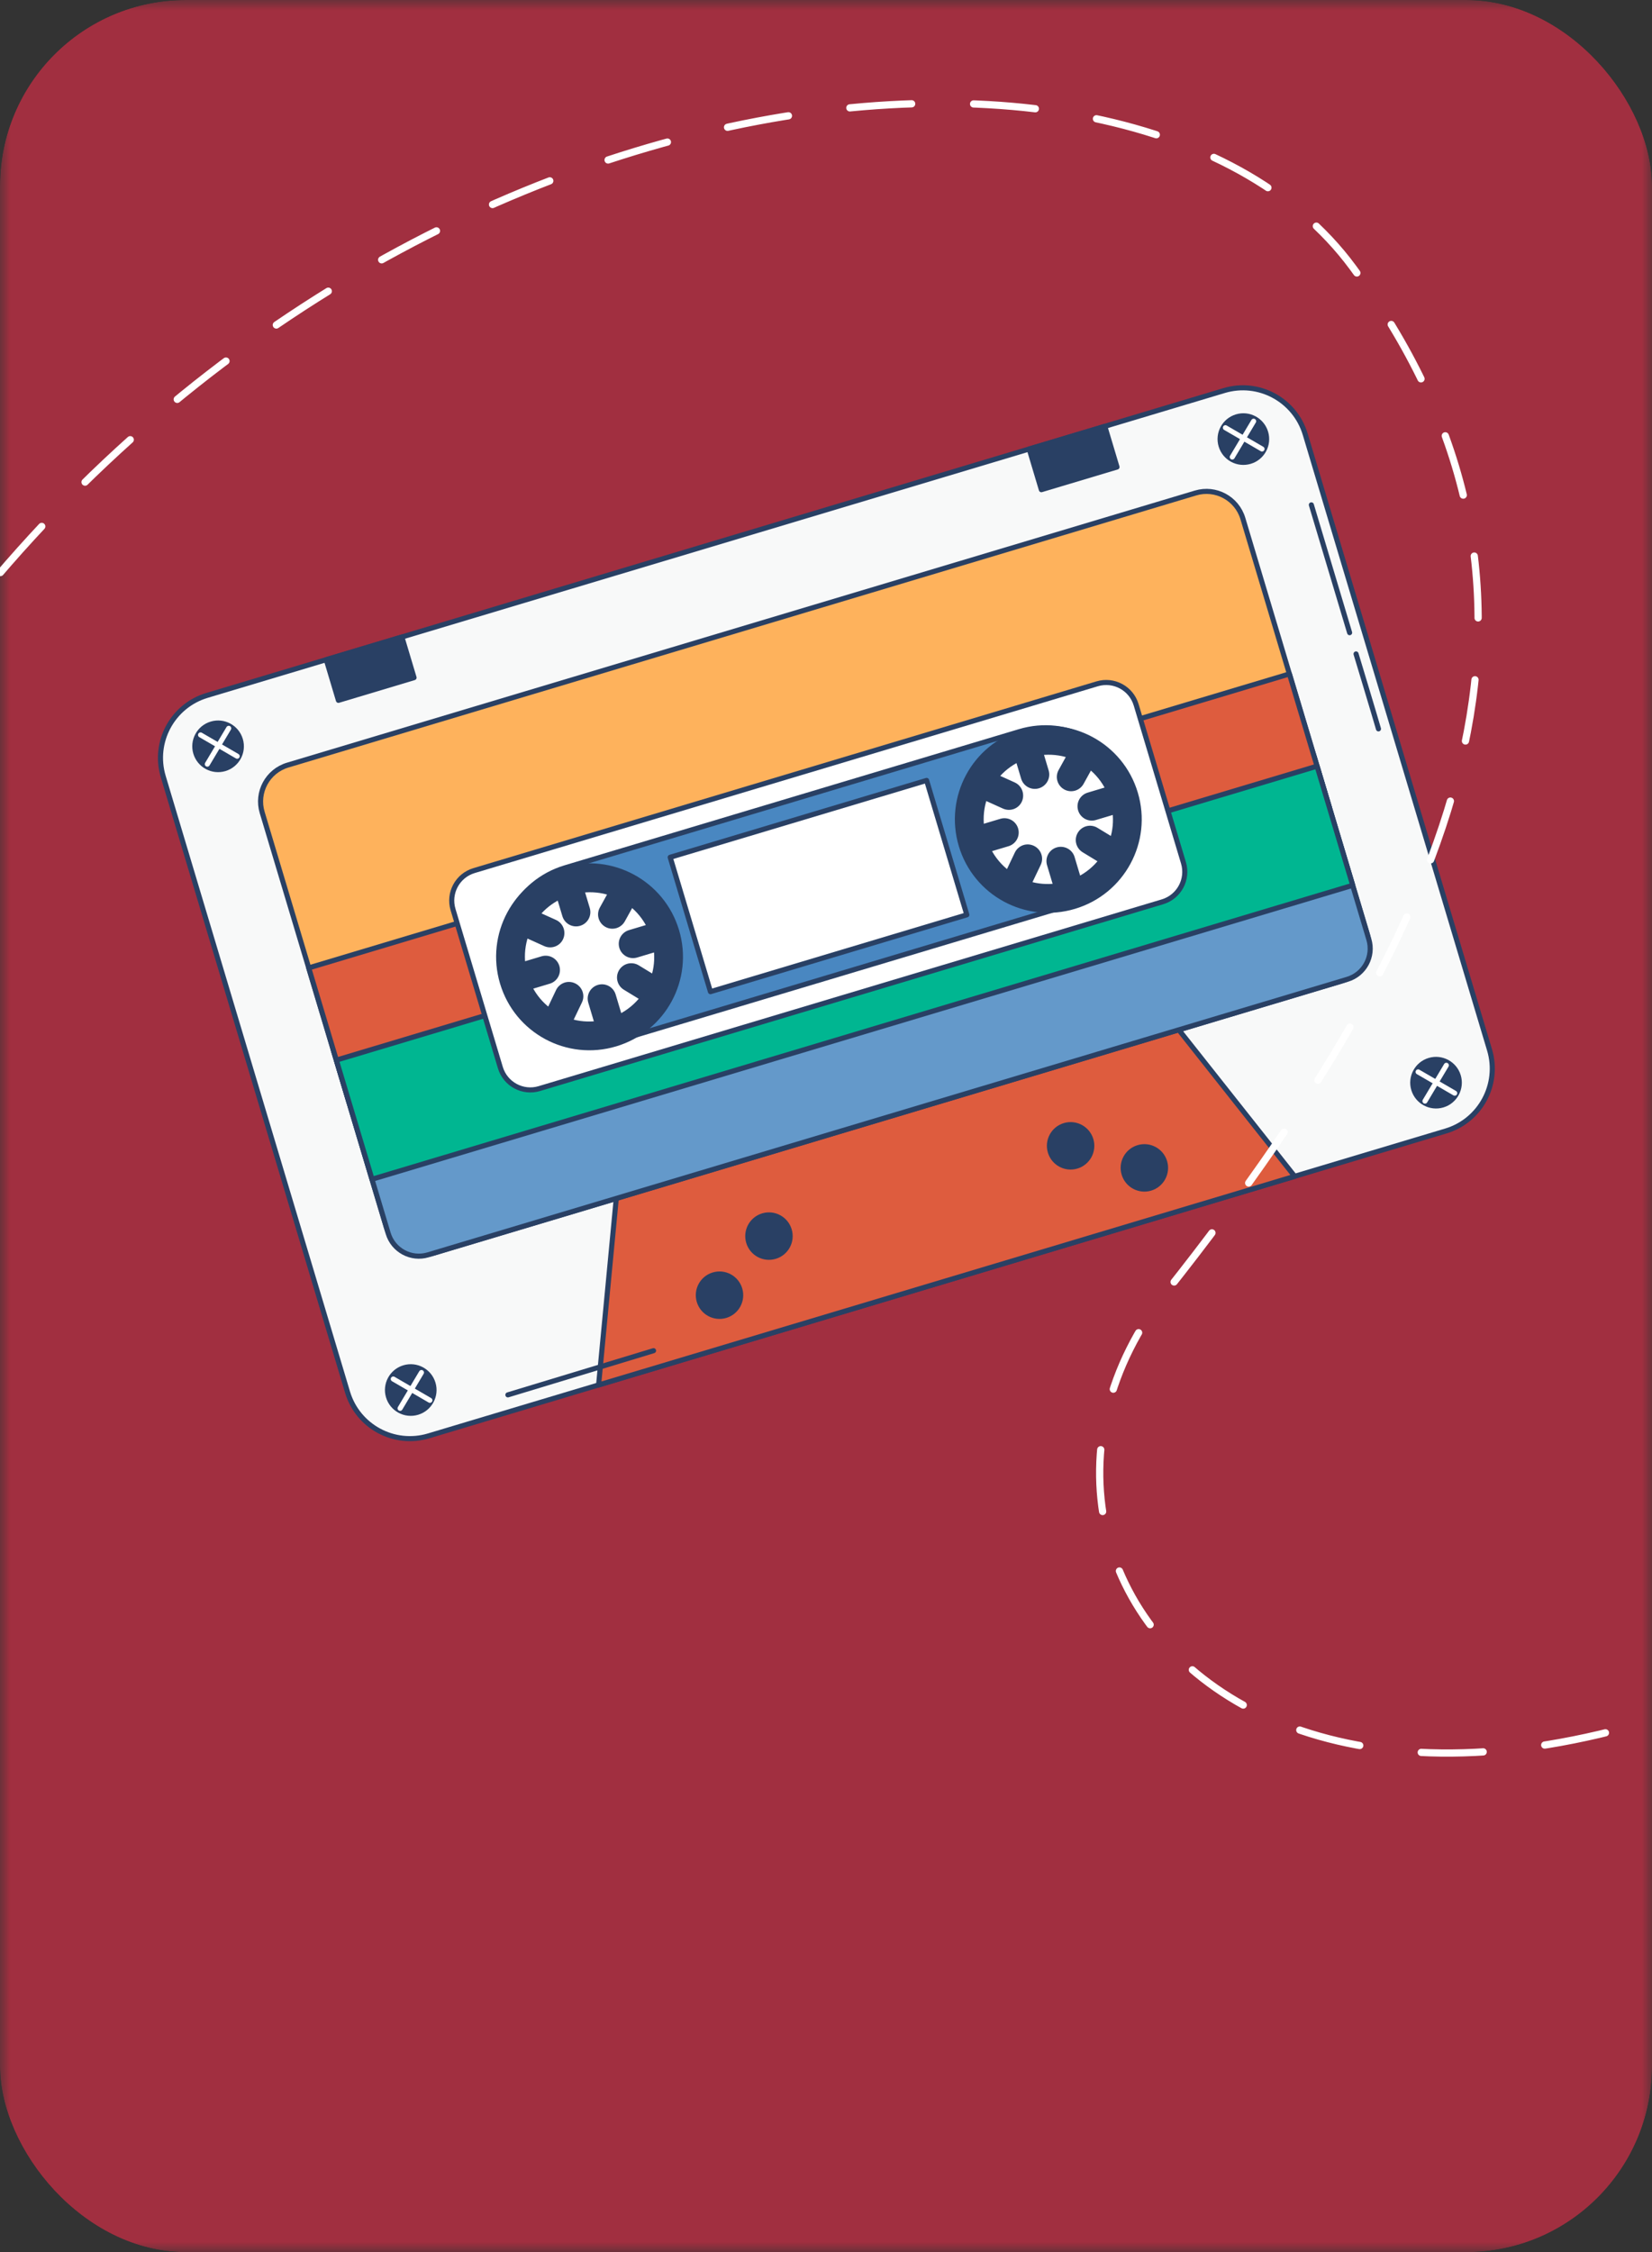 <svg width="80" height="109" viewBox="0 0 80 109" fill="none" xmlns="http://www.w3.org/2000/svg">
<rect x="0" y="0" width="80" height="109" fill="#333333" stroke="none"/>
<g clip-path="url(#clip0_5194_20204)">
<mask id="mask0_5194_20204" style="mask-type:luminance" maskUnits="userSpaceOnUse" x="0" y="0" width="80" height="109">
<path d="M80 0H0V109H80V0Z" fill="white"/>
</mask>
<g mask="url(#mask0_5194_20204)">
<path d="M0 0H80V109H0V0Z" fill="#A12F40"/>
</g>
<path d="M7.905 37.584C7.405 35.915 8.353 34.157 10.021 33.657L59.281 18.902C60.95 18.402 62.707 19.35 63.207 21.018L72.132 50.812C72.632 52.481 71.684 54.239 70.016 54.738L20.756 69.494C19.087 69.994 17.329 69.046 16.83 67.378L7.905 37.584Z" fill="#F8F9F9" stroke="#294064" stroke-width="0.246" stroke-miterlimit="10" stroke-linejoin="round"/>
<path d="M15.799 31.927L19.462 30.829L20.051 32.797L16.388 33.895L15.799 31.927Z" fill="#294064" stroke="#294064" stroke-width="0.246" stroke-miterlimit="10" stroke-linejoin="round"/>
<path d="M49.84 21.732L53.503 20.635L54.092 22.603L50.429 23.7L49.84 21.732Z" fill="#294064" stroke="#294064" stroke-width="0.246" stroke-miterlimit="10" stroke-linejoin="round"/>
<path d="M59.132 21.574C58.953 20.978 59.292 20.35 59.888 20.172C60.484 19.993 61.112 20.332 61.291 20.928C61.469 21.524 61.131 22.152 60.535 22.33C59.938 22.509 59.31 22.171 59.132 21.574Z" fill="#294064" stroke="#294064" stroke-width="0.246" stroke-miterlimit="10" stroke-linejoin="round"/>
<path d="M68.462 52.723C68.283 52.127 68.622 51.499 69.218 51.32C69.814 51.142 70.442 51.48 70.621 52.076C70.799 52.672 70.461 53.3 69.865 53.479C69.269 53.657 68.641 53.319 68.462 52.723Z" fill="#294064" stroke="#294064" stroke-width="0.246" stroke-miterlimit="10" stroke-linejoin="round"/>
<path d="M18.812 67.598C18.633 67.002 18.971 66.374 19.568 66.195C20.164 66.017 20.792 66.355 20.97 66.951C21.149 67.547 20.81 68.175 20.214 68.354C19.618 68.532 18.99 68.194 18.812 67.598Z" fill="#294064" stroke="#294064" stroke-width="0.246" stroke-miterlimit="10" stroke-linejoin="round"/>
<path d="M9.481 36.444C9.303 35.847 9.641 35.219 10.238 35.041C10.834 34.862 11.462 35.201 11.64 35.797C11.819 36.393 11.48 37.021 10.884 37.2C10.288 37.378 9.66 37.04 9.481 36.444Z" fill="#294064" stroke="#294064" stroke-width="0.246" stroke-miterlimit="10" stroke-linejoin="round"/>
<path d="M30.014 56.194L56.159 48.673L62.697 56.932L28.988 67.03L30.014 56.194Z" fill="#DE5C3E" stroke="#294064" stroke-width="0.246" stroke-miterlimit="10" stroke-linejoin="round"/>
<path d="M50.863 55.75C50.7 55.207 51.008 54.636 51.551 54.473C52.093 54.311 52.665 54.619 52.828 55.161C52.99 55.704 52.682 56.276 52.139 56.438C51.597 56.601 51.025 56.292 50.863 55.75Z" fill="#294064" stroke="#294064" stroke-width="0.246" stroke-miterlimit="10" stroke-linejoin="round"/>
<path d="M54.435 56.817C54.272 56.275 54.58 55.703 55.123 55.541C55.666 55.378 56.237 55.686 56.4 56.229C56.562 56.771 56.254 57.343 55.712 57.506C55.169 57.668 54.597 57.36 54.435 56.817Z" fill="#294064" stroke="#294064" stroke-width="0.246" stroke-miterlimit="10" stroke-linejoin="round"/>
<path d="M38.22 59.531C38.058 58.988 37.486 58.68 36.943 58.842C36.401 59.005 36.093 59.577 36.255 60.119C36.418 60.662 36.989 60.97 37.532 60.807C38.075 60.645 38.383 60.073 38.22 59.531Z" fill="#294064" stroke="#294064" stroke-width="0.246" stroke-miterlimit="10" stroke-linejoin="round"/>
<path d="M35.825 62.39C35.663 61.847 35.091 61.539 34.549 61.702C34.006 61.864 33.698 62.436 33.861 62.978C34.023 63.521 34.595 63.829 35.137 63.667C35.68 63.504 35.988 62.932 35.825 62.39Z" fill="#294064" stroke="#294064" stroke-width="0.246" stroke-miterlimit="10" stroke-linejoin="round"/>
<path d="M12.696 39.32C12.404 38.347 12.957 37.321 13.93 37.03L57.897 23.86C58.87 23.568 59.895 24.121 60.187 25.094L66.206 45.189C66.498 46.162 65.945 47.188 64.972 47.479L21.005 60.649C20.032 60.941 19.007 60.388 18.715 59.414L12.696 39.32Z" fill="#FEB25C" stroke="#294064" stroke-width="0.246" stroke-miterlimit="10" stroke-linejoin="round"/>
<path d="M16.151 50.855C15.905 50.033 16.371 49.168 17.193 48.922L61.709 35.587C62.53 35.341 63.396 35.807 63.642 36.629L66.288 45.464C66.534 46.285 66.068 47.151 65.246 47.397L20.73 60.731C19.909 60.977 19.043 60.511 18.797 59.689L16.151 50.855Z" fill="#6499CA" stroke="#294064" stroke-width="0.246" stroke-miterlimit="10" stroke-linejoin="round"/>
<path d="M14.951 46.844L62.442 32.618L64.391 39.123L16.9 53.349L14.951 46.844Z" fill="#DE5C3E" stroke="#294064" stroke-width="0.246" stroke-miterlimit="10" stroke-linejoin="round"/>
<path d="M16.289 51.307L63.78 37.081L65.507 42.847L18.016 57.073L16.289 51.307Z" fill="#00B691" stroke="#294064" stroke-width="0.246" stroke-miterlimit="10" stroke-linejoin="round"/>
<path d="M21.939 44.021C21.699 43.219 22.154 42.375 22.956 42.135L53.133 33.095C53.935 32.855 54.78 33.31 55.02 34.112L57.311 41.76C57.551 42.562 57.096 43.406 56.294 43.646L26.116 52.686C25.315 52.926 24.47 52.471 24.23 51.669L21.939 44.021Z" fill="white" stroke="#294064" stroke-width="0.246" stroke-miterlimit="10" stroke-linejoin="round"/>
<path d="M24.437 47.437C23.745 45.126 25.057 42.692 27.368 41.999L49.376 35.407C51.687 34.715 54.122 36.027 54.814 38.338C55.506 40.649 54.194 43.084 51.883 43.776L29.875 50.368C27.564 51.061 25.129 49.748 24.437 47.437Z" fill="#4987C1" stroke="#294064" stroke-width="0.246" stroke-miterlimit="10" stroke-linejoin="round"/>
<path d="M32.455 41.49L44.872 37.771L46.82 44.276L34.404 47.995L32.455 41.49Z" fill="white" stroke="#294064" stroke-width="0.246" stroke-miterlimit="10" stroke-linejoin="round"/>
<path d="M47.442 40.599C46.896 38.776 47.957 36.847 49.812 36.292C51.667 35.736 53.614 36.764 54.16 38.587C54.706 40.41 53.645 42.338 51.79 42.894C49.935 43.449 47.988 42.422 47.442 40.599Z" fill="white" stroke="#294064" stroke-width="0.246" stroke-miterlimit="10" stroke-linejoin="round"/>
<path d="M25.352 47.321C24.806 45.497 25.867 43.569 27.722 43.013C29.577 42.458 31.524 43.485 32.07 45.308C32.616 47.131 31.555 49.06 29.7 49.615C27.845 50.171 25.898 49.144 25.352 47.321Z" fill="white" stroke="#294064" stroke-width="0.246" stroke-miterlimit="10" stroke-linejoin="round"/>
<path d="M27.283 42.092C24.954 42.789 23.637 45.244 24.334 47.572C25.031 49.901 27.48 51.22 29.808 50.523C32.136 49.826 33.463 47.375 32.765 45.047C32.068 42.719 29.611 41.394 27.283 42.092ZM49.499 35.437C47.17 36.134 45.853 38.59 46.55 40.918C47.247 43.246 49.696 44.566 52.024 43.868C54.352 43.171 55.679 40.72 54.981 38.392C54.284 36.064 51.827 34.74 49.499 35.437ZM27.083 43.409L27.352 44.307C27.443 44.608 27.759 44.779 28.061 44.688C28.362 44.598 28.532 44.282 28.442 43.98L28.173 43.083C28.656 43.026 29.134 43.074 29.577 43.221L29.156 43.983C29.003 44.258 29.105 44.602 29.38 44.754C29.655 44.907 29.998 44.805 30.151 44.53L30.577 43.76C30.941 44.047 31.237 44.415 31.454 44.846L30.493 45.134C30.191 45.224 30.021 45.541 30.111 45.842C30.201 46.143 30.518 46.314 30.819 46.224L31.781 45.936C31.835 46.406 31.793 46.868 31.652 47.302L30.866 46.824C30.732 46.743 30.576 46.724 30.434 46.758C30.293 46.793 30.167 46.882 30.085 47.016C29.922 47.285 30.008 47.634 30.277 47.797L31.115 48.308C30.824 48.681 30.449 48.991 30.009 49.212L29.696 48.167C29.606 47.866 29.29 47.695 28.988 47.785C28.687 47.876 28.516 48.192 28.606 48.493L28.919 49.539C28.469 49.591 28.026 49.555 27.608 49.428L28.072 48.458C28.206 48.173 28.081 47.836 27.796 47.702C27.654 47.635 27.5 47.629 27.363 47.678C27.226 47.727 27.106 47.829 27.038 47.971L26.593 48.908C26.199 48.613 25.875 48.231 25.645 47.774L26.587 47.491C26.889 47.401 27.059 47.084 26.969 46.783C26.879 46.482 26.562 46.311 26.261 46.401L25.319 46.684C25.261 46.19 25.315 45.706 25.47 45.255L26.4 45.675C26.686 45.806 27.025 45.686 27.156 45.4C27.287 45.114 27.165 44.768 26.878 44.637L26.022 44.251C26.305 43.903 26.666 43.619 27.083 43.409ZM49.299 36.754L49.568 37.652C49.658 37.953 49.975 38.124 50.276 38.034C50.578 37.944 50.755 37.625 50.665 37.324L50.396 36.426C50.876 36.371 51.352 36.42 51.793 36.566L51.372 37.328C51.219 37.603 51.321 37.947 51.596 38.1C51.871 38.252 52.215 38.151 52.367 37.876L52.793 37.105C53.157 37.393 53.453 37.761 53.67 38.191L52.709 38.479C52.407 38.569 52.236 38.886 52.327 39.187C52.417 39.489 52.734 39.659 53.035 39.569L53.997 39.281C54.051 39.752 54.008 40.213 53.868 40.647L53.082 40.17C52.948 40.088 52.792 40.069 52.65 40.103C52.509 40.138 52.383 40.227 52.301 40.362C52.138 40.63 52.224 40.979 52.493 41.143L53.331 41.653C53.041 42.025 52.669 42.334 52.232 42.556L51.919 41.51C51.829 41.209 51.505 41.04 51.204 41.131C50.903 41.221 50.732 41.538 50.822 41.839L51.135 42.884C50.685 42.936 50.242 42.9 49.824 42.774L50.288 41.803C50.422 41.519 50.297 41.181 50.013 41.047C49.87 40.98 49.716 40.974 49.579 41.023C49.442 41.073 49.322 41.174 49.255 41.316L48.809 42.253C48.416 41.959 48.091 41.576 47.861 41.119L48.803 40.837C49.105 40.746 49.275 40.43 49.185 40.128C49.095 39.827 48.778 39.656 48.477 39.747L47.534 40.029C47.477 39.535 47.531 39.051 47.686 38.6L48.616 39.02C48.902 39.151 49.241 39.031 49.372 38.745C49.502 38.459 49.38 38.114 49.094 37.983L48.238 37.596C48.522 37.248 48.882 36.964 49.299 36.754Z" fill="#294064" stroke="#294064" stroke-width="0.246" stroke-miterlimit="10" stroke-linecap="round" stroke-linejoin="round"/>
<path d="M63.504 24.434L65.357 30.621" stroke="#294064" stroke-width="0.246" stroke-miterlimit="10" stroke-linecap="round" stroke-linejoin="round"/>
<path d="M65.668 31.649C65.668 31.649 66.542 34.538 66.754 35.276" stroke="#294064" stroke-width="0.246" stroke-miterlimit="10" stroke-linecap="round" stroke-linejoin="round"/>
<path d="M24.595 67.509L31.649 65.37" stroke="#294064" stroke-width="0.246" stroke-miterlimit="10" stroke-linecap="round" stroke-linejoin="round"/>
<path d="M59.674 22.119L60.708 20.387" stroke="white" stroke-width="0.246" stroke-miterlimit="10" stroke-linecap="round" stroke-linejoin="round"/>
<path d="M59.342 20.701L61.114 21.73" stroke="white" stroke-width="0.246" stroke-miterlimit="10" stroke-linecap="round" stroke-linejoin="round"/>
<path d="M10.041 36.982L11.075 35.25" stroke="white" stroke-width="0.246" stroke-miterlimit="10" stroke-linecap="round" stroke-linejoin="round"/>
<path d="M9.713 35.57L11.485 36.599" stroke="white" stroke-width="0.246" stroke-miterlimit="10" stroke-linecap="round" stroke-linejoin="round"/>
<path d="M19.375 68.16L20.409 66.428" stroke="white" stroke-width="0.246" stroke-miterlimit="10" stroke-linecap="round" stroke-linejoin="round"/>
<path d="M19.045 66.742L20.817 67.771" stroke="white" stroke-width="0.246" stroke-miterlimit="10" stroke-linecap="round" stroke-linejoin="round"/>
<path d="M69.006 53.291L70.04 51.559" stroke="white" stroke-width="0.246" stroke-miterlimit="10" stroke-linecap="round" stroke-linejoin="round"/>
<path d="M68.674 51.879L70.446 52.907" stroke="white" stroke-width="0.246" stroke-miterlimit="10" stroke-linecap="round" stroke-linejoin="round"/>
<path d="M-7 37.427C13.5 3.43 54.328 -2.187 65.5 12.926C76.672 28.04 71.737 43.288 56.5 62.5C45 77 65 99.5 101.5 71.477" stroke="white" stroke-width="0.35" stroke-linecap="round" stroke-linejoin="round" stroke-dasharray="3 3"/>
</g>
<defs>
<clipPath id="clip0_5194_20204">
<rect width="80" height="109" rx="9" fill="white"/>
</clipPath>
</defs>
</svg>

